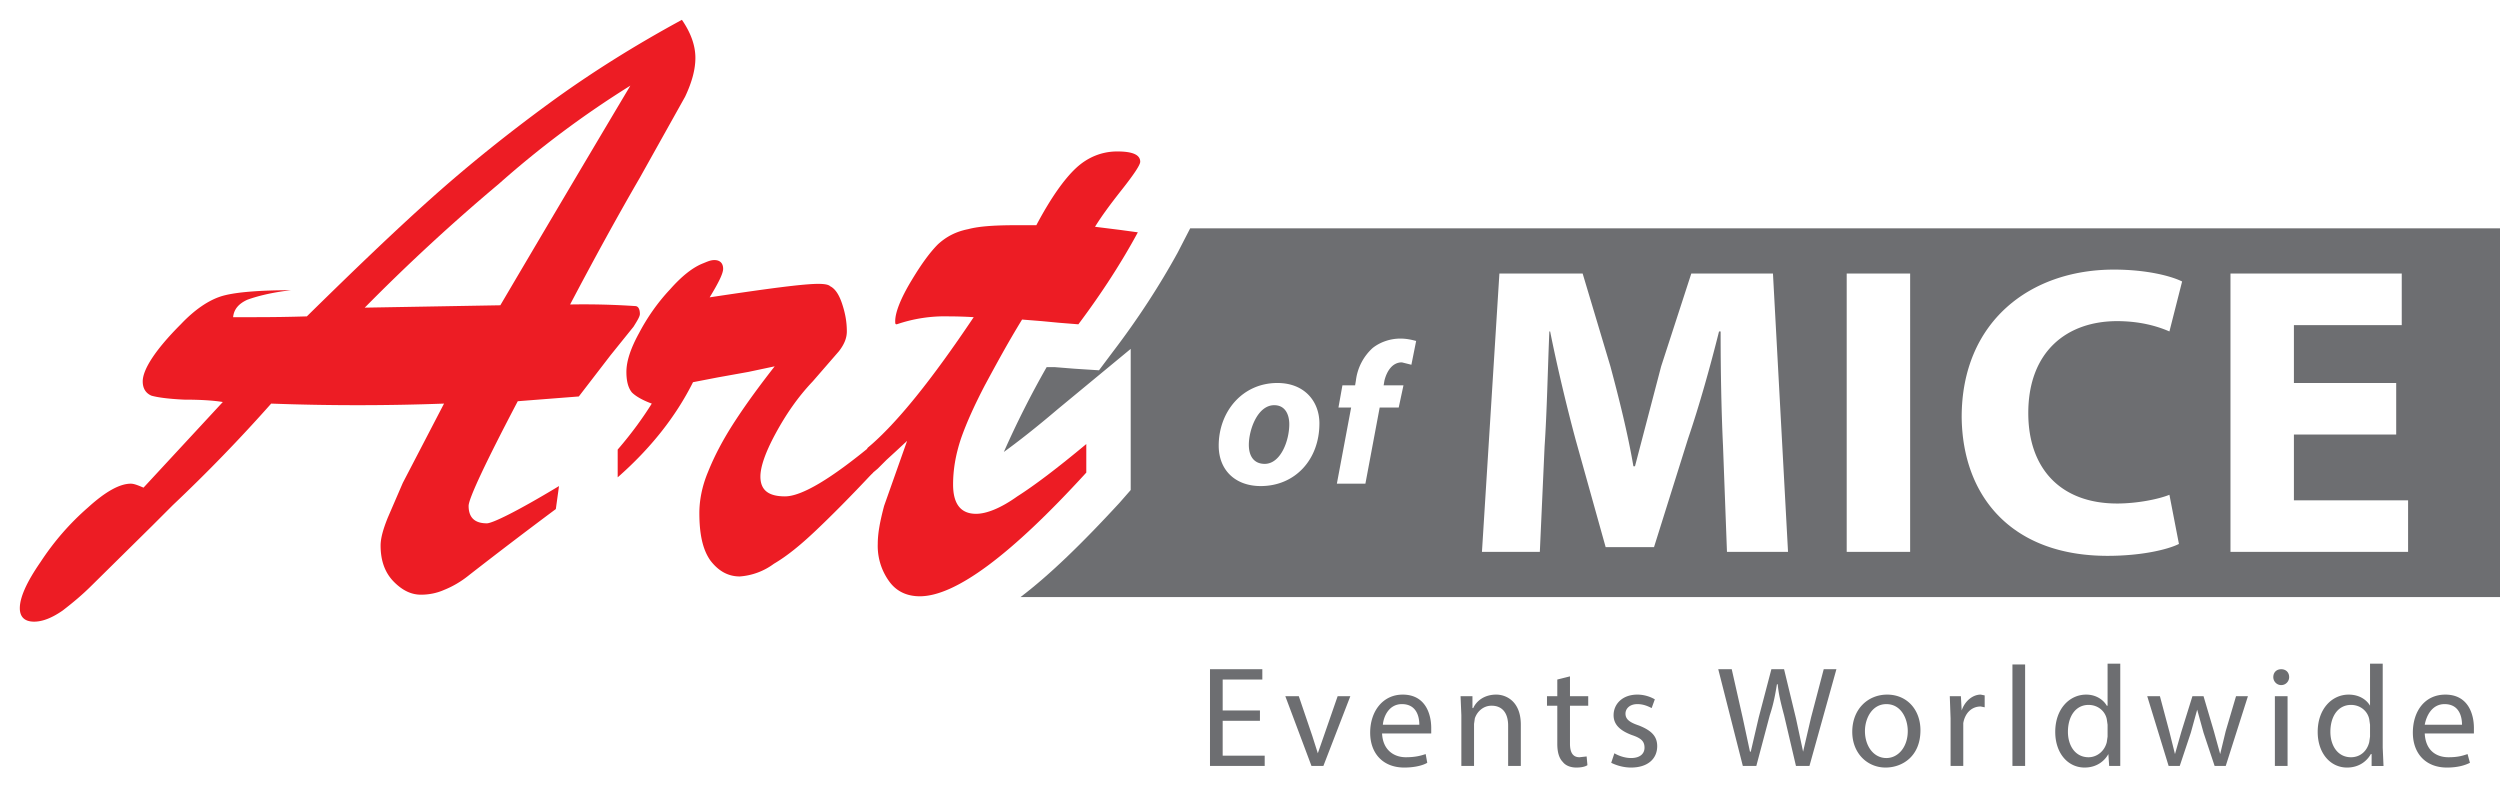 <svg xmlns="http://www.w3.org/2000/svg" viewBox="0 0 3152.9 989.5"><style>.st1{fill:#ed1c24}</style><path d="M1743 925c1 21 15 30 30 30 12 0 19-2 25-4l2 11c-5 3-15 6-29 6-27 0-43-18-43-44 0-27 16-48 41-48 29 0 36 25 36 42v7h-62zm47-11c0-11-4-26-22-26-16 0-23 15-24 26h46zm53-12l-1-24h15v15h1c4-9 14-17 29-17 12 0 31 8 31 38v52h-16v-51c0-14-6-25-21-25-10 0-18 7-21 16l-1 7v53h-16v-64zm137-49v25h23v12h-23v48c0 10 3 17 12 17l9-1 1 11c-3 2-8 3-14 3-8 0-14-3-17-7-5-5-7-13-7-23v-48h-13v-12h13v-21l16-4zm56 97c5 3 13 6 21 6 12 0 17-6 17-13 0-8-4-12-16-16-16-6-23-14-23-25 0-14 11-26 30-26 9 0 17 3 22 6l-4 11c-4-2-10-5-18-5-10 0-15 6-15 12 0 7 5 11 17 15 15 6 23 13 23 26 0 16-12 27-33 27-10 0-19-3-25-6l4-12zm162 16l-31-122h17l14 62 9 42h1l10-43 16-61h16l15 62 9 42 10-43 16-61h16l-34 122h-17l-15-64c-4-15-7-27-8-39h-1c-2 12-4 24-9 39l-17 64h-17zm224-45c0 33-23 47-44 47-23 0-42-18-42-45 0-29 20-47 44-47 25 0 42 19 42 45m-70 1c0 19 11 34 27 34 15 0 27-14 27-34 0-15-8-34-27-34-18 0-27 18-27 34m108-16l-1-28h14l1 18c4-12 14-20 24-20l5 1v15l-5-1c-12 0-20 9-22 21v54h-16v-60zm78-68h16v128h-16zm136-1v129h-14l-1-15c-5 9-15 17-30 17-21 0-37-18-37-45 0-29 18-47 39-47 13 0 22 7 26 14h1v-53h16zm-16 77l-1-7c-2-10-11-18-23-18-16 0-26 14-26 34 0 17 9 32 26 32 10 0 20-7 23-19l1-7v-15zm66-36l12 45 7 28 8-28 14-45h14l13 44 8 29 7-29 13-44h15l-28 88h-14l-14-42-8-29-8 29-14 42h-14l-27-88h16zm163-24c0 5-4 10-10 10s-10-5-10-10c0-6 4-10 10-10s10 4 10 10m-18 24h16v88h-16v-88zm136-41v106l1 23h-15v-15h-1c-5 9-15 17-30 17-21 0-37-18-37-45 0-29 18-47 39-47 14 0 23 7 27 14v-53h16zm-16 77l-1-7c-2-10-11-18-23-18-16 0-26 14-26 34 0 17 9 32 26 32 11 0 20-7 23-19l1-7v-15zm69 11c1 21 14 30 30 30 12 0 18-2 24-4l3 11c-6 3-15 6-29 6-27 0-43-18-43-44 0-27 15-48 41-48 29 0 36 25 36 42v7h-62zm47-11c0-11-4-26-22-26-16 0-23 15-25 26h47zm-1467-36l17 50 7 22 8-23 17-49h16l-34 88h-15l-33-88h17zm-49 31h-47v44h53v13h-69V844h66v13h-50v39h47zm1564-156H1287c37-28 78-68 125-119l14-16V440l-92 76c-27 23-50 41-68 54a1176 1176 0 0154-107h10l25 2 31 2 18-24c32-42 59-84 81-124l16-31h1652v465zm-975-57h77l-19-351h-103l-38 117-33 126h-2c-7-41-18-85-29-126l-35-117h-105l-22 351h73l6-133c3-44 4-98 6-145h1c9 45 21 95 32 136l38 136h61l43-137c14-41 28-91 39-135h2c0 51 1 102 3 144l5 134zm231-351h-80v351h80V345zm327 279c-15 6-42 11-66 11-71 0-112-44-112-114 0-78 49-116 112-116 28 0 50 6 66 13l16-63c-14-7-45-15-86-15-106 0-192 66-192 186 1 100 63 175 184 175 43 0 76-8 90-15l-12-62zm286-141h-129v-73h136v-65h-216v351h224v-65h-144v-83h129v-65zm-1358 51c0-28-19-51-53-51-44 0-74 36-74 79 0 31 21 51 53 51 43 0 74-33 74-79m-89 27c0-19 11-50 32-50 14 0 19 12 19 24 0 21-11 50-31 50-13 0-20-9-20-24m147 49l18-96h24l6-28h-25l1-6c3-12 10-23 22-23l12 3 6-30c-4-1-11-3-20-3-12 0-25 4-35 12a66 66 0 00-21 41l-1 6h-16l-5 28h16l-18 96h36z" fill="#6d6e71"/><path class="st1" d="M560 509a2963 2963 0 01-218 0 2016 2016 0 01-124 128l-26 26-76 75c-12 12-24 22-37 32-13 9-25 14-36 14-12 0-18-6-18-17 0-13 8-32 26-58 17-26 37-49 60-69 22-20 40-30 54-30 4 0 9 2 16 5l100-108c-12-2-29-3-49-3-21-1-34-3-41-5-7-3-11-9-11-18 0-15 16-40 48-72 18-19 35-30 50-35s45-8 89-8c-26 3-44 8-55 12-11 5-17 12-18 22h29a2008 2008 0 0064-1c58-57 110-107 157-149s97-82 149-120S801 57 860 25c11 16 17 32 17 48 0 14-4 30-13 49l-57 102c-29 50-58 103-88 160a967 967 0 0182 2c4 0 6 4 6 10 0 3-3 8-8 16l-29 36-40 52-77 6c-41 78-62 123-62 132 0 15 8 22 23 22 7 0 38-15 91-47l-4 29a6219 6219 0 00-109 83c-11 9-22 15-32 19-9 4-19 6-29 6-12 0-23-5-34-16s-17-26-17-46c0-9 3-20 9-35l19-44 52-100M460 388l171-3a64541 64541 0 01164-277 1226 1226 0 00-166 124 2443 2443 0 00-169 156m319 214v-35c19-22 33-42 43-58-11-4-20-9-25-14-5-6-7-15-7-26 0-13 5-29 16-49 10-19 23-38 39-55 15-17 29-28 42-33 5-2 9-4 14-4 7 0 11 4 11 11 0 6-6 18-17 36 73-11 118-17 137-17 8 0 13 1 15 3 6 3 11 10 15 22s6 23 6 35c0 8-3 16-10 25l-33 38c-19 20-34 42-47 66s-19 42-19 54c0 17 10 25 31 25s58-22 111-66v36c-29 31-53 55-72 73s-36 32-53 42a82 82 0 01-43 16c-15 0-27-7-37-20-10-14-14-34-14-60 0-15 3-33 11-52 8-20 19-41 34-64s32-46 50-69l-33 7-39 7-31 6c-22 44-54 84-95 120"/><path class="st1" d="M1284 284h23c18-34 35-58 50-72s33-21 52-21 29 4 29 13c0 4-8 16-23 35s-26 34-34 47l32 4 22 3c-20 37-45 76-75 116l-25-2-21-2-25-2c-19 31-34 59-47 83-13 25-23 47-30 67-7 21-10 40-10 58 0 25 10 37 29 37 13 0 31-7 52-22 22-14 51-36 87-66v36c-95 104-165 156-210 156-16 0-29-6-38-18a76 76 0 01-15-48c0-14 3-29 8-48l29-82-14 13-12 11-11 11-13 11v-37c37-31 81-86 134-165a538 538 0 00-31-1 187 187 0 00-66 10c-2 0-2-1-2-4 0-11 7-29 21-52 12-20 23-35 33-45 11-10 23-16 38-19 15-4 36-5 63-5"/></svg>